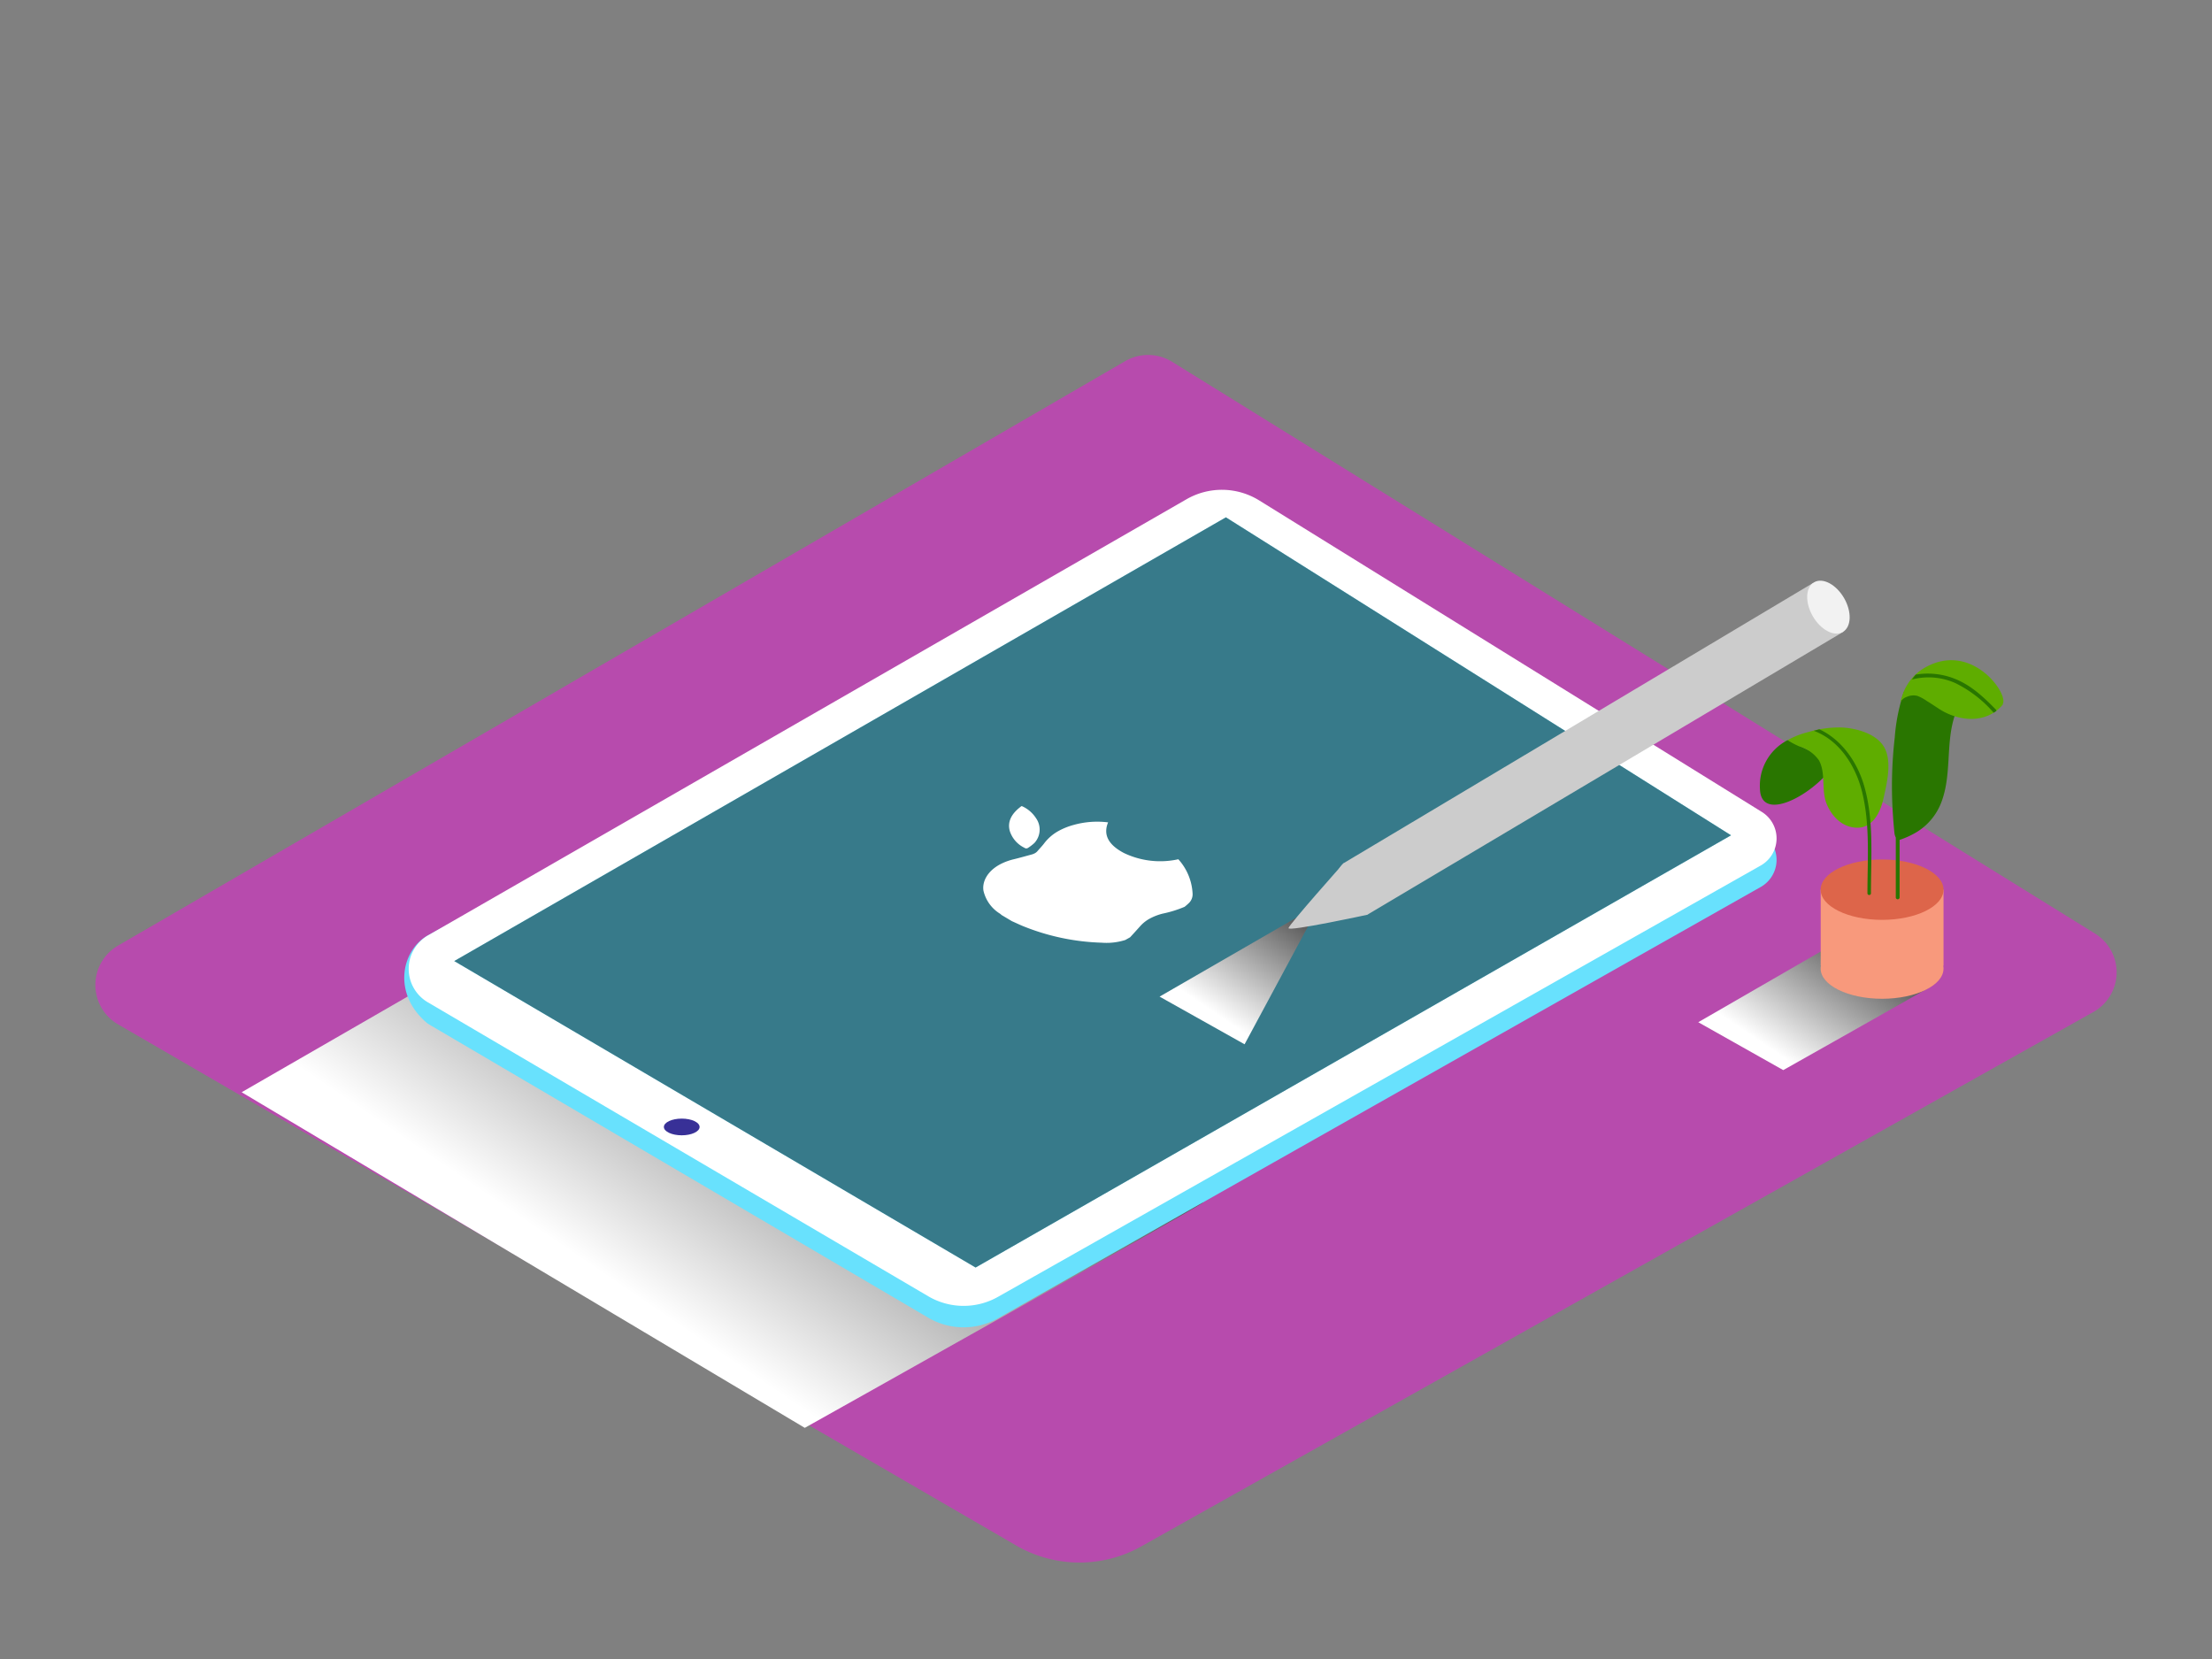 <svg xmlns="http://www.w3.org/2000/svg" xmlns:xlink="http://www.w3.org/1999/xlink" viewBox="0 0 400 300"><rect x="0" y="0" width="400" height="300" fill="#808080" stroke="none"/><defs><linearGradient id="linear-gradient" x1="336.81" y1="168.71" x2="321.83" y2="190.78" gradientUnits="userSpaceOnUse"><stop offset="0.01" stop-color="#4d4d4d"/><stop offset="1" stop-color="#fff"/></linearGradient><linearGradient id="linear-gradient-2" x1="155.69" y1="170.6" x2="113.21" y2="233.15" xlink:href="#linear-gradient"/><linearGradient id="linear-gradient-3" x1="232.61" y1="162.08" x2="218.72" y2="182.54" xlink:href="#linear-gradient"/></defs><title>A</title><g style="isolation:isolate"><g id="Layer_2" data-name="Layer 2"><path d="M206.37,279.64,378.55,183a8.23,8.23,0,0,0,.31-14.17L211.94,65.42a8.23,8.23,0,0,0-8.46-.12L21.34,171a8.23,8.23,0,0,0,0,14.23l162.41,94.24A22.81,22.81,0,0,0,206.37,279.64Z" fill="#b74bad"/><path d="M322.47,193.51s26.33-14.84,26.4-14.94l-16.5-8.31L307.1,184.85Z" fill="url(#linear-gradient)" style="mix-blend-mode:multiply"/><path d="M145.53,258.2s71.64-40.12,72.08-40.78l-111.31-56L43.7,197.51Z" fill="url(#linear-gradient-2)" style="mix-blend-mode:multiply"/><path d="M227.7,94.37l90.89,56.33a5.63,5.63,0,0,1-.19,9.69l-137.93,78a12.63,12.63,0,0,1-12.62-.11L77.37,185.12c-6.58-5.4-4.74-13.4.06-16l137.13-75A12.82,12.82,0,0,1,227.7,94.37Z" fill="#68e1fd"/><path d="M227.7,90.49l90.89,56.33a5.63,5.63,0,0,1-.19,9.69l-137.93,78a12.63,12.63,0,0,1-12.62-.11L77.37,181.25a7,7,0,0,1,.06-12.12L214.56,90.28A12.82,12.82,0,0,1,227.7,90.49Z" fill="#fff"/><polygon points="221.68 93.55 313.03 151.05 176.42 229.21 82.14 173.79 221.68 93.55" fill="#68e1fd"/><ellipse cx="123.28" cy="203.79" rx="3.23" ry="1.51" fill="#383097"/><polygon points="221.68 93.55 313.03 151.05 176.42 229.21 82.14 173.79 221.68 93.55" fill="#193a42" opacity="0.61"/><polyline points="329.24 160.88 329.24 174.61 351.45 174.61 351.45 160.88" fill="#f8997c"/><ellipse cx="340.34" cy="160.88" rx="11.11" ry="5.46" fill="#dd654a"/><ellipse cx="340.34" cy="175.15" rx="11.11" ry="5.46" fill="#f8997c"/><path d="M352.78,129c-2.34-1-5.59-4.15-8.43-4.05a33.19,33.19,0,0,0-1.72,8.43,76.47,76.47,0,0,0-.32,14.07q.1,1.57.26,3.13a2.49,2.49,0,0,0,.25.88q0,5.43,0,10.87a.35.35,0,0,0,.69,0q0-5.23,0-10.45a15.41,15.41,0,0,0,3.18-1.47,10.82,10.82,0,0,0,4.47-5.62c1.79-5,.66-10.56,2.36-15.5C353.27,129.15,353,129.06,352.78,129Z" fill="#297600"/><path d="M348,120.78A8.7,8.7,0,0,0,344.8,124a5.44,5.44,0,0,0-.5,1l-.1.21h0a14.52,14.52,0,0,0-.53,1.72,2.15,2.15,0,0,1,1.18-.93,2.94,2.94,0,0,1,1.85-.17,7.77,7.77,0,0,1,1.7.91c.79.48,1.55,1,2.34,1.51,3.68,2.34,8.58,2.58,11.42-.83,0-.13.07-.27.1-.41C362.68,124.68,356.12,116.05,348,120.78Z" fill="#5fad00"/><path d="M360.54,128.87l.46-.3a.31.31,0,0,0-.09-.26c-2.22-2.28-4.61-4.52-7.65-5.65a13.11,13.11,0,0,0-6.83-.67c-.25.29-.47.59-.69.89a11.87,11.87,0,0,1,7.86.65,22,22,0,0,1,6.84,5.26A.33.33,0,0,0,360.54,128.87Z" fill="#297600"/><path d="M323.26,133.84a9.27,9.27,0,0,0-5,8.9c.26,6.55,11.06.16,13.93-5.37s3.32,2.36,3.32,2.36" fill="#297600"/><path d="M333,131.55a19.55,19.55,0,0,0-6,.83,14.54,14.54,0,0,0-3.73,1.46,12,12,0,0,0,2.16,1.15,6.56,6.56,0,0,1,3.49,2.5,5,5,0,0,1,.42,1c.66,2.16.09,4.77,1,6.94s2.7,4.08,5.25,4.24c3,.19,4.44-2.74,5-5.27s1.42-6,.46-8.58C339.92,132.78,335.85,131.69,333,131.55Z" fill="#5fad00"/><path d="M337,141.78c-1.28-4.14-4-8-7.95-9.88h-.15l-.19.06-.72.19c4.61,1.71,7.51,6.26,8.7,10.91,1.51,5.95,1,12.39,1,18.47a.32.32,0,0,0,.64,0C338.32,155,338.92,148.07,337,141.78Z" fill="#297600"/><path d="M184.6,145.85l.16-.09a5.81,5.81,0,0,1,2.57,2.17,3.57,3.57,0,0,1-.27,4.5,7.9,7.9,0,0,1-1.14.88l-.08.05a.57.57,0,0,1-.6-.06,5.1,5.1,0,0,1-2.63-3c-.46-1.62.22-3.06,1.86-4.34Z" fill="#fff"/><path d="M191.41,150.27a12.38,12.38,0,0,1,2.75-1.1,15.79,15.79,0,0,1,6.22-.46c-.89,2.14-.07,4,2.86,5.54a15.16,15.16,0,0,0,9.84,1.13,10,10,0,0,1,2.58,6.25,2.2,2.2,0,0,1-.62,1.62,9.65,9.65,0,0,1-.83.73,21.08,21.08,0,0,1-3.95,1.23,9.88,9.88,0,0,0-2.38.92,6.41,6.41,0,0,0-1.65,1.3c-.62.69-1.24,1.38-1.87,2.06l-.87.49a11.22,11.22,0,0,1-4.25.49,41.11,41.11,0,0,1-14.25-3c-.68-.28-1.31-.59-2-.89l-1.88-1.12c-.09-.08-.17-.16-.27-.23a6.63,6.63,0,0,1-3-4.17c-.24-1.55.61-3.41,2.86-4.68a10.44,10.44,0,0,1,2.63-1c1.07-.26,2.11-.56,3.16-.84a2.81,2.81,0,0,0,.65-.25,1.64,1.64,0,0,0,.47-.38c.4-.47.85-.93,1.22-1.42A8.26,8.26,0,0,1,191.41,150.27Z" fill="#fff"/><path d="M225.06,188.84s11.89-22.11,11.95-22.21l-2.05-1-25.27,14.59Z" fill="url(#linear-gradient-3)" style="mix-blend-mode:multiply"/><path d="M331.88,107.28a1.24,1.24,0,0,1-.1-.48,13.22,13.22,0,0,0-4-1.33L243,156.07s-5.09,4,4.26,9.34l86.09-51.17A18.07,18.07,0,0,0,331.88,107.28Z" fill="#ccc"/><path d="M243,156.07s-9.86,11.06-10,11.76,14.29-2.42,14.29-2.42" fill="#ccc"/><ellipse cx="330.64" cy="109.79" rx="3.27" ry="5.19" transform="translate(-10.6 180.03) rotate(-30)" fill="#f2f2f2"/></g></g></svg>